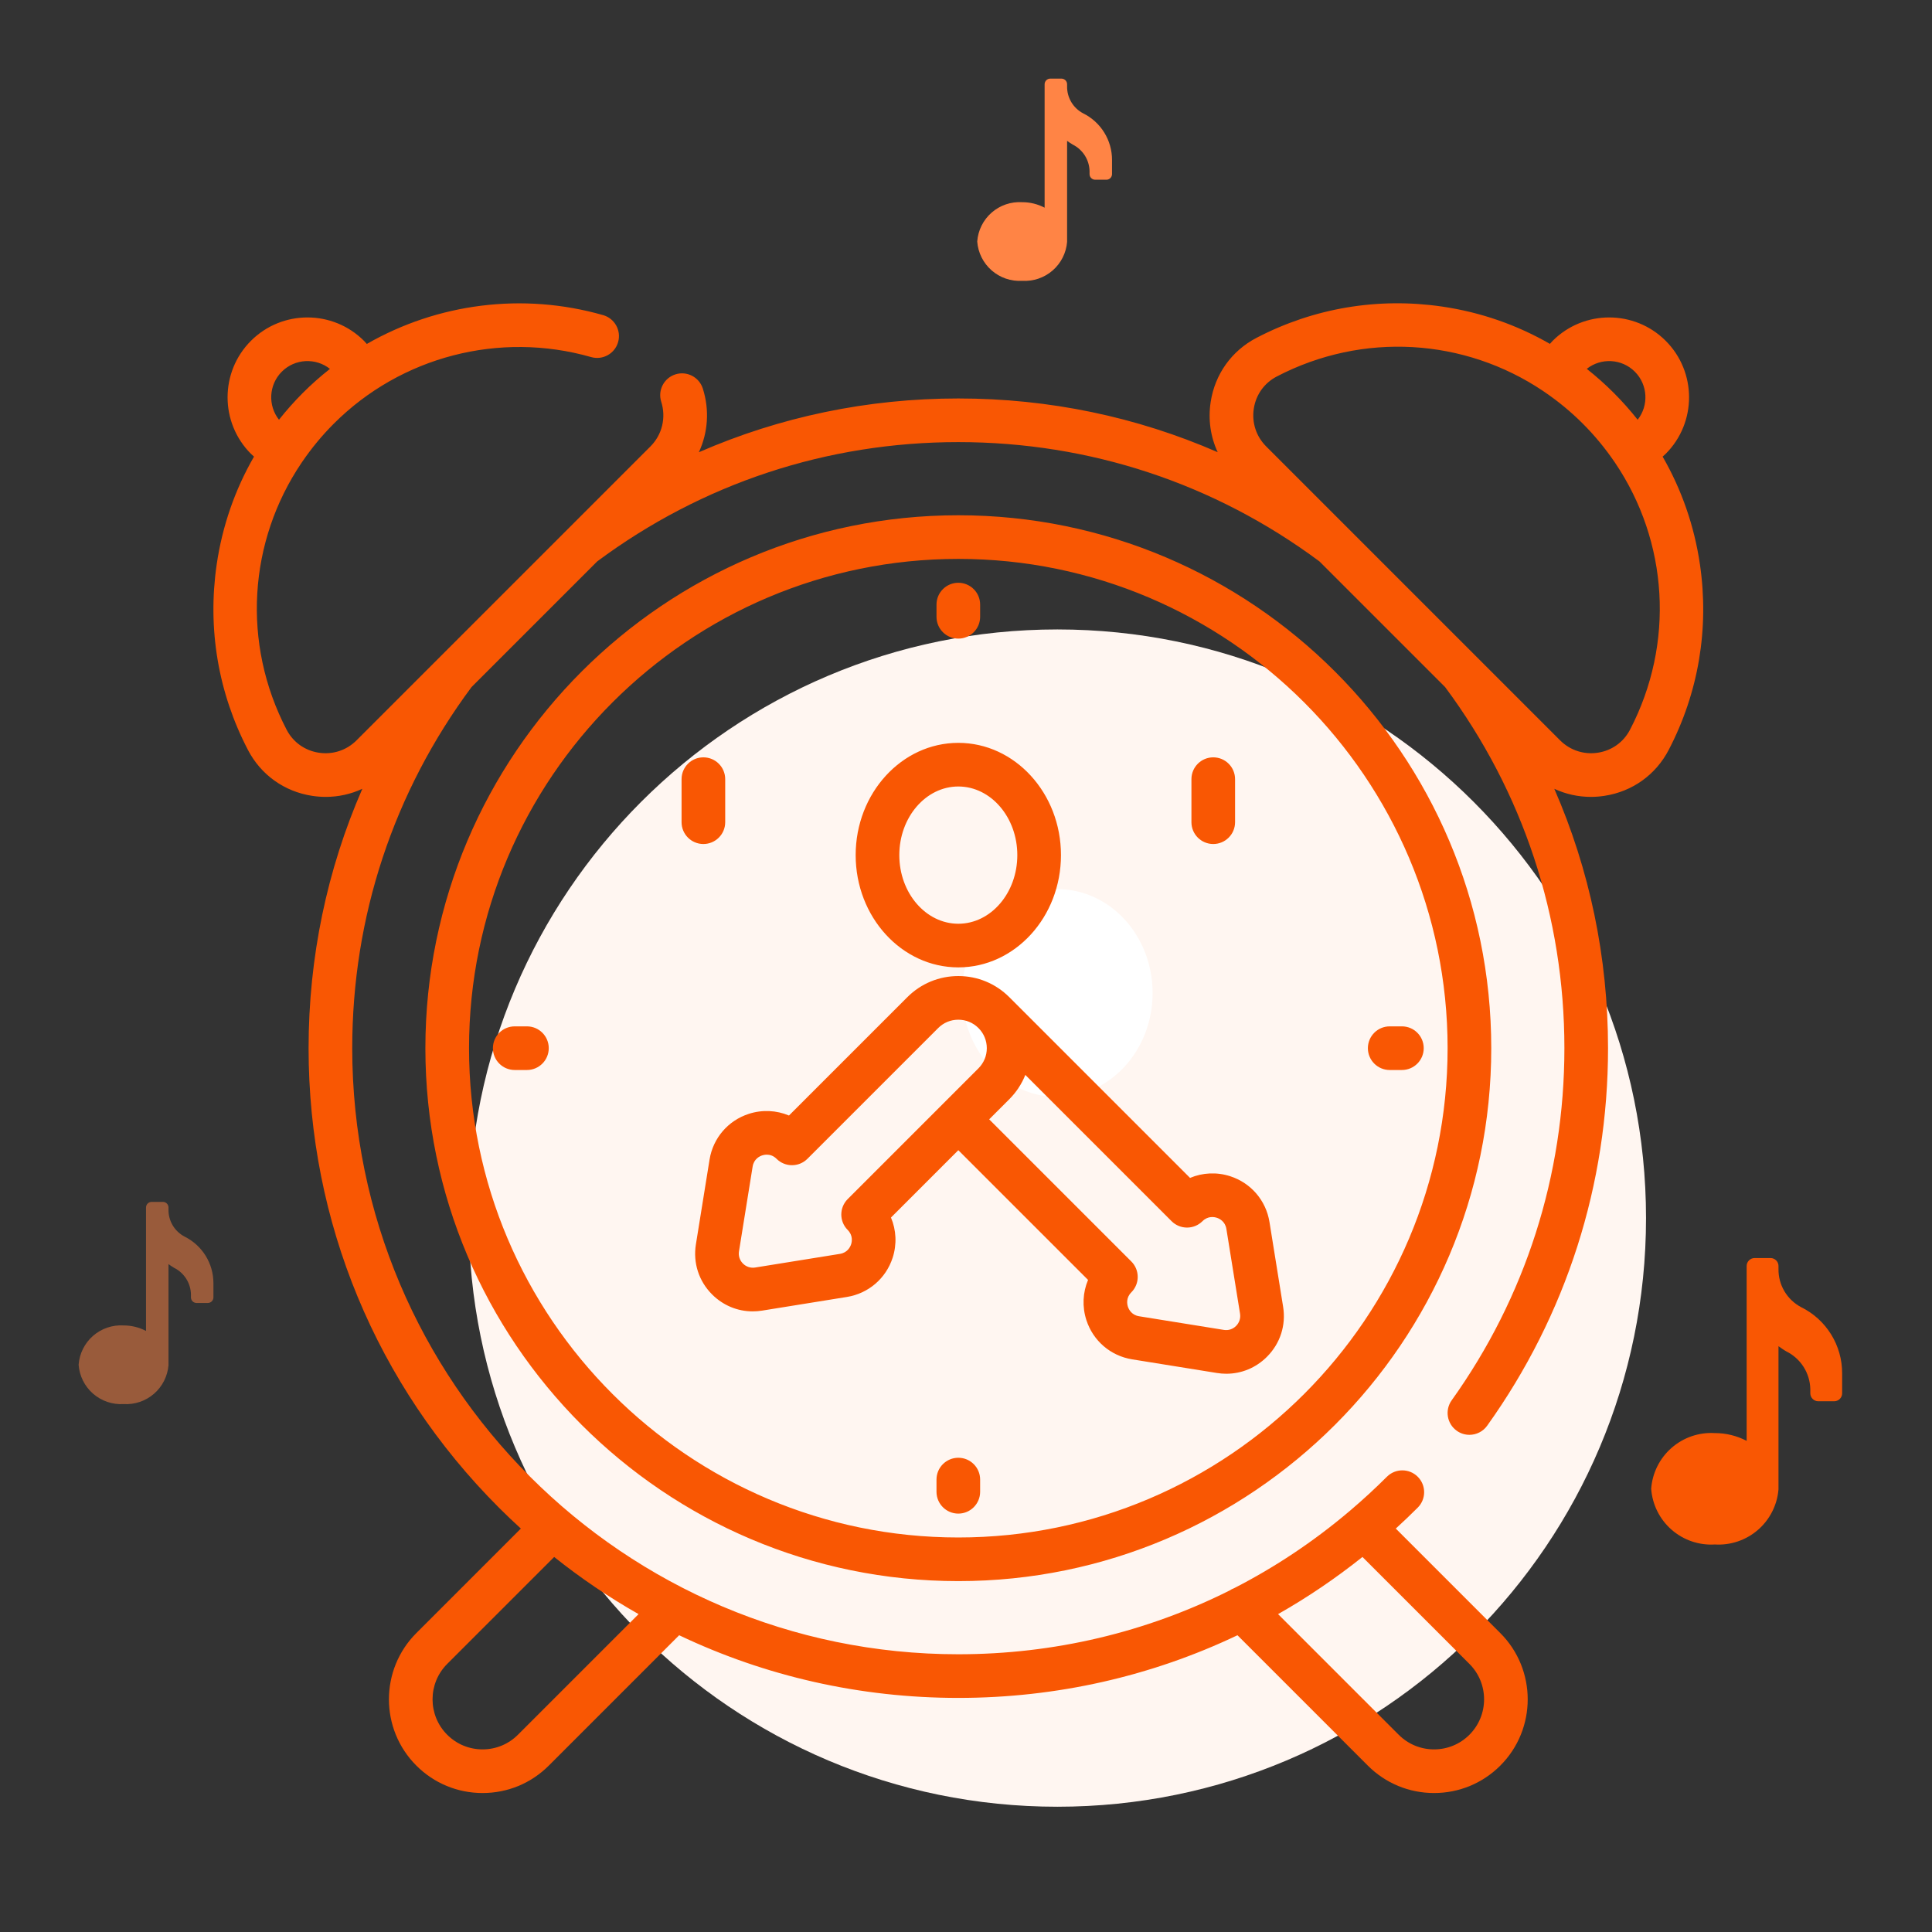 <svg width="148" height="148" viewBox="0 0 148 148" fill="none" xmlns="http://www.w3.org/2000/svg">
<rect x="0" y="0" width="148" height="148" fill="#333333" stroke="none"/>
<path d="M126.093 93.311C126.093 118.215 105.904 138.404 81 138.404C56.096 138.404 35.907 118.215 35.907 93.311C35.907 68.407 56.096 48.218 81 48.218C105.904 48.218 126.093 68.407 126.093 93.311Z" fill="#FFF6F1"/>
<path d="M88.295 76.07C88.295 80.465 85.029 84.027 81 84.027C76.972 84.027 73.706 80.465 73.706 76.07C73.706 71.675 76.972 68.112 81 68.112C85.029 68.112 88.295 71.675 88.295 76.07Z" fill="white"/>
<path d="M97.248 93.613C96.983 91.964 95.831 90.621 94.243 90.106C93.21 89.771 92.123 89.828 91.163 90.233L77.319 76.389C77.318 76.388 77.317 76.387 77.316 76.387C76.273 75.344 74.887 74.77 73.412 74.77C71.936 74.77 70.548 75.345 69.505 76.389L60.439 85.454C59.48 85.05 58.392 84.993 57.36 85.327C55.771 85.842 54.62 87.185 54.354 88.834L53.309 95.325C53.081 96.744 53.532 98.142 54.549 99.159C55.393 100.002 56.498 100.457 57.661 100.457C57.9 100.457 58.141 100.438 58.383 100.399L64.874 99.353C66.522 99.088 67.866 97.937 68.381 96.348C68.715 95.316 68.658 94.228 68.253 93.269L73.412 88.11L83.35 98.047C82.945 99.007 82.888 100.095 83.222 101.127C83.737 102.715 85.08 103.867 86.729 104.132L93.22 105.177C93.462 105.216 93.703 105.235 93.942 105.235C95.104 105.235 96.21 104.781 97.053 103.937C98.07 102.92 98.522 101.523 98.293 100.104L97.248 93.613ZM74.954 81.839L64.937 91.856C64.285 92.508 64.284 93.566 64.936 94.219C65.358 94.642 65.261 95.128 65.2 95.317C65.138 95.507 64.932 95.958 64.342 96.053L57.851 97.098C57.504 97.154 57.162 97.043 56.913 96.794C56.664 96.546 56.554 96.204 56.61 95.856L57.655 89.366C57.75 88.775 58.201 88.569 58.39 88.507C58.467 88.483 58.591 88.452 58.74 88.452C58.962 88.452 59.236 88.519 59.489 88.771C60.142 89.423 61.2 89.422 61.852 88.77L71.869 78.753C72.281 78.341 72.829 78.114 73.412 78.114C73.994 78.114 74.542 78.341 74.954 78.752C74.954 78.753 74.954 78.753 74.954 78.753L74.956 78.754C75.367 79.166 75.594 79.714 75.594 80.296C75.594 80.878 75.367 81.426 74.954 81.839ZM94.689 101.573C94.44 101.822 94.099 101.933 93.751 101.876L87.26 100.831C86.67 100.736 86.463 100.285 86.402 100.096C86.341 99.906 86.243 99.42 86.666 98.997C87.317 98.344 87.317 97.287 86.665 96.635L75.776 85.746L77.319 84.203C77.858 83.663 78.271 83.031 78.545 82.343L89.75 93.549C90.403 94.201 91.46 94.201 92.113 93.55C92.536 93.127 93.023 93.225 93.212 93.286C93.402 93.347 93.852 93.554 93.947 94.144L94.993 100.635C95.048 100.982 94.938 101.324 94.689 101.573ZM130.224 43.242C129.793 40.293 128.821 37.506 127.365 34.979C127.444 34.908 127.525 34.84 127.6 34.765C129.986 32.378 129.986 28.494 127.6 26.108C125.213 23.721 121.329 23.721 118.942 26.108C118.868 26.183 118.799 26.264 118.729 26.342C116.201 24.886 113.415 23.914 110.465 23.483C105.552 22.767 100.638 23.595 96.257 25.879C94.351 26.872 93.07 28.663 92.743 30.792C92.537 32.133 92.731 33.46 93.281 34.64C87.072 31.93 80.352 30.524 73.412 30.524C66.469 30.524 59.746 31.931 53.535 34.644C54.235 33.141 54.363 31.407 53.839 29.764C53.558 28.885 52.618 28.399 51.739 28.679C50.859 28.96 50.373 29.9 50.654 30.78C51.04 31.992 50.724 33.302 49.828 34.198L27.314 56.712C26.547 57.48 25.491 57.825 24.416 57.66C23.351 57.496 22.456 56.857 21.96 55.906C18.504 49.275 19.036 41.473 23.096 35.458C23.116 35.43 23.136 35.404 23.153 35.375C23.857 34.344 24.661 33.365 25.571 32.455C30.721 27.306 38.274 25.351 45.284 27.354C46.171 27.608 47.097 27.094 47.35 26.206C47.604 25.319 47.09 24.393 46.202 24.14C40.038 22.378 33.513 23.242 28.1 26.348C28.028 26.268 27.958 26.185 27.881 26.108C25.494 23.721 21.61 23.721 19.224 26.108C16.837 28.494 16.837 32.378 19.224 34.765C19.299 34.84 19.38 34.908 19.458 34.979C18.002 37.506 17.03 40.293 16.599 43.242C15.883 48.156 16.711 53.069 18.995 57.451C19.989 59.357 21.779 60.637 23.908 60.965C24.259 61.019 24.608 61.045 24.954 61.045C25.933 61.045 26.885 60.832 27.757 60.425C25.046 66.635 23.639 73.356 23.639 80.296C23.639 93.59 28.816 106.089 38.217 115.49C38.767 116.04 39.329 116.574 39.9 117.095L31.893 125.102C29.094 127.901 29.094 132.454 31.893 135.252C33.248 136.607 35.05 137.354 36.968 137.354C38.885 137.354 40.687 136.607 42.042 135.252L52.027 125.267C58.623 128.409 65.89 130.068 73.412 130.068C80.934 130.068 88.201 128.409 94.796 125.267L104.781 135.252C106.136 136.607 107.939 137.354 109.856 137.354C111.773 137.354 113.575 136.607 114.931 135.252C117.729 132.454 117.729 127.901 114.931 125.102L106.923 117.095C107.494 116.574 108.056 116.04 108.606 115.49C109.259 114.837 109.259 113.778 108.606 113.126C107.953 112.473 106.895 112.473 106.242 113.126C105.344 114.024 104.413 114.879 103.457 115.693C103.426 115.717 103.396 115.743 103.366 115.77C100.633 118.085 97.673 120.057 94.539 121.662C94.416 121.708 94.297 121.768 94.185 121.843C87.816 125.035 80.744 126.724 73.412 126.724C47.811 126.724 26.983 105.896 26.983 80.296C26.983 70.24 30.143 60.678 36.122 52.633L45.749 43.006C53.793 37.027 63.356 33.867 73.412 33.867C83.468 33.867 93.03 37.027 101.075 43.006L110.702 52.633C116.68 60.678 119.84 70.24 119.84 80.296C119.84 90.042 116.854 99.37 111.205 107.27C110.668 108.021 110.842 109.065 111.593 109.602C111.887 109.813 112.227 109.914 112.564 109.914C113.085 109.914 113.598 109.671 113.925 109.214C119.982 100.744 123.183 90.744 123.183 80.296C123.183 73.355 121.777 66.635 119.066 60.425C119.938 60.832 120.89 61.045 121.869 61.045C122.215 61.045 122.564 61.018 122.914 60.964C125.043 60.637 126.834 59.357 127.828 57.451C130.112 53.069 130.941 48.156 130.224 43.242ZM21.588 28.472C22.594 27.466 24.185 27.395 25.275 28.258C24.556 28.825 23.864 29.434 23.207 30.091C22.55 30.748 21.939 31.437 21.371 32.154C20.512 31.065 20.583 29.476 21.588 28.472ZM104.371 119.271L112.567 127.466C114.061 128.961 114.061 131.393 112.567 132.888C111.843 133.612 110.88 134.011 109.856 134.011C108.832 134.011 107.869 133.612 107.145 132.888L97.906 123.649C100.16 122.37 102.32 120.906 104.371 119.271ZM42.452 119.271C44.503 120.907 46.663 122.37 48.917 123.649L39.678 132.888C38.954 133.612 37.992 134.011 36.967 134.011C35.943 134.011 34.98 133.612 34.256 132.888C32.762 131.393 32.762 128.961 34.256 127.466L42.452 119.271ZM125.235 28.472C126.24 29.476 126.311 31.064 125.452 32.154C124.885 31.437 124.273 30.748 123.616 30.091C122.96 29.434 122.271 28.823 121.553 28.255C122.642 27.396 124.231 27.467 125.235 28.472ZM124.863 55.905C124.367 56.857 123.472 57.496 122.407 57.66C121.334 57.825 120.276 57.48 119.509 56.712L96.995 34.198C96.228 33.431 95.882 32.374 96.047 31.3C96.211 30.235 96.85 29.34 97.802 28.844C104.412 25.399 112.187 25.916 118.194 29.942C118.237 29.975 118.282 30.006 118.328 30.035C119.361 30.739 120.342 31.544 121.252 32.455C122.162 33.364 122.966 34.344 123.669 35.374C123.687 35.404 123.708 35.431 123.728 35.459C127.787 41.474 128.319 49.276 124.863 55.905ZM73.412 111.671C72.488 111.671 71.74 112.419 71.74 113.342V114.277C71.74 115.2 72.488 115.949 73.412 115.949C74.335 115.949 75.083 115.2 75.083 114.277V113.342C75.083 112.419 74.335 111.671 73.412 111.671ZM73.412 39.471C50.901 39.471 32.586 57.785 32.586 80.296C32.586 102.807 50.901 121.121 73.412 121.121C95.923 121.121 114.237 102.807 114.237 80.296C114.237 57.785 95.923 39.471 73.412 39.471ZM73.412 117.778C52.744 117.778 35.93 100.963 35.93 80.296C35.93 59.628 52.744 42.814 73.412 42.814C94.079 42.814 110.893 59.628 110.893 80.296C110.893 100.963 94.079 117.778 73.412 117.778ZM107.393 78.624H106.458C105.535 78.624 104.786 79.372 104.786 80.296C104.786 81.219 105.535 81.967 106.458 81.967H107.393C108.316 81.967 109.064 81.219 109.064 80.296C109.064 79.372 108.316 78.624 107.393 78.624ZM73.412 74.106C77.747 74.106 81.275 70.248 81.275 65.506C81.275 60.764 77.747 56.906 73.412 56.906C69.076 56.906 65.548 60.764 65.548 65.506C65.548 70.248 69.076 74.106 73.412 74.106ZM73.412 60.249C75.904 60.249 77.931 62.608 77.931 65.506C77.931 68.404 75.904 70.763 73.412 70.763C70.919 70.763 68.891 68.404 68.891 65.506C68.892 62.608 70.919 60.249 73.412 60.249ZM55.554 62.984V59.688C55.554 58.764 54.806 58.016 53.882 58.016C52.959 58.016 52.211 58.764 52.211 59.688V62.984C52.211 63.907 52.959 64.655 53.882 64.655C54.806 64.655 55.554 63.907 55.554 62.984ZM92.941 64.655C93.864 64.655 94.612 63.907 94.612 62.984V59.688C94.612 58.764 93.864 58.016 92.941 58.016C92.017 58.016 91.269 58.764 91.269 59.688V62.984C91.269 63.907 92.017 64.655 92.941 64.655ZM40.365 78.624H39.43C38.507 78.624 37.759 79.372 37.759 80.296C37.759 81.219 38.507 81.967 39.43 81.967H40.365C41.288 81.967 42.037 81.219 42.037 80.296C42.037 79.372 41.288 78.624 40.365 78.624ZM73.412 48.921C74.335 48.921 75.083 48.172 75.083 47.249V46.314C75.083 45.391 74.335 44.643 73.412 44.643C72.488 44.643 71.74 45.391 71.74 46.314V47.249C71.74 48.172 72.488 48.921 73.412 48.921Z" fill="#F95703"/>
<path d="M85.186 12.253V13.337C85.186 13.451 85.141 13.561 85.06 13.642C84.979 13.722 84.87 13.768 84.756 13.768H83.895C83.781 13.768 83.672 13.722 83.591 13.642C83.51 13.561 83.465 13.451 83.465 13.337V13.105C83.455 12.681 83.329 12.268 83.102 11.91C82.874 11.553 82.554 11.264 82.174 11.074C82.019 10.988 81.882 10.885 81.744 10.79V18.535C81.674 19.382 81.274 20.169 80.63 20.725C79.987 21.282 79.151 21.564 78.302 21.512C77.448 21.564 76.607 21.277 75.963 20.713C75.318 20.149 74.922 19.354 74.86 18.5C74.922 17.646 75.318 16.851 75.963 16.287C76.607 15.723 77.448 15.437 78.302 15.489C78.902 15.487 79.492 15.632 80.023 15.91V6.454C80.023 6.34 80.069 6.23 80.149 6.149C80.23 6.069 80.339 6.023 80.453 6.023H81.314C81.428 6.023 81.537 6.069 81.618 6.149C81.699 6.23 81.744 6.34 81.744 6.454V6.6C81.735 7.027 81.846 7.448 82.063 7.816C82.281 8.184 82.596 8.484 82.975 8.682C83.64 9.012 84.2 9.521 84.59 10.152C84.981 10.783 85.188 11.511 85.186 12.253Z" fill="#FF8445"/>
<path opacity="0.5" d="M16.349 98.3V99.384C16.349 99.498 16.303 99.607 16.223 99.688C16.142 99.769 16.033 99.814 15.918 99.814H15.058C14.944 99.814 14.835 99.769 14.754 99.688C14.673 99.607 14.628 99.498 14.628 99.384V99.151C14.618 98.728 14.492 98.315 14.265 97.957C14.037 97.599 13.717 97.31 13.337 97.121C13.182 97.035 13.045 96.931 12.907 96.837V104.581C12.836 105.429 12.437 106.215 11.793 106.772C11.15 107.328 10.314 107.611 9.465 107.558C8.61 107.61 7.77 107.323 7.125 106.759C6.481 106.196 6.085 105.401 6.023 104.547C6.085 103.693 6.481 102.897 7.125 102.334C7.77 101.77 8.61 101.483 9.465 101.535C10.064 101.534 10.655 101.678 11.186 101.957V92.5C11.186 92.386 11.231 92.276 11.312 92.196C11.393 92.115 11.502 92.07 11.616 92.07H12.477C12.591 92.07 12.7 92.115 12.781 92.196C12.862 92.276 12.907 92.386 12.907 92.5V92.646C12.898 93.073 13.009 93.495 13.226 93.862C13.443 94.23 13.759 94.53 14.137 94.729C14.803 95.058 15.362 95.567 15.753 96.198C16.144 96.829 16.35 97.557 16.349 98.3Z" fill="#FF8445"/>
<path d="M141.116 105.198V106.734C141.116 106.895 141.052 107.05 140.938 107.164C140.823 107.279 140.668 107.343 140.507 107.343H139.288C139.126 107.343 138.971 107.279 138.857 107.164C138.742 107.05 138.678 106.895 138.678 106.734V106.404C138.664 105.804 138.486 105.219 138.164 104.712C137.842 104.205 137.387 103.796 136.85 103.528C136.63 103.406 136.435 103.259 136.24 103.125V114.096C136.14 115.297 135.574 116.411 134.663 117.2C133.751 117.988 132.567 118.388 131.364 118.314C130.154 118.388 128.963 117.981 128.05 117.182C127.137 116.384 126.576 115.257 126.488 114.047C126.576 112.838 127.137 111.711 128.05 110.913C128.963 110.114 130.154 109.707 131.364 109.781C132.213 109.779 133.05 109.984 133.802 110.378V96.982C133.802 96.82 133.866 96.665 133.981 96.551C134.095 96.436 134.25 96.372 134.412 96.372H135.631C135.792 96.372 135.947 96.436 136.062 96.551C136.176 96.665 136.24 96.82 136.24 96.982V97.189C136.228 97.794 136.384 98.391 136.692 98.912C137 99.433 137.447 99.858 137.983 100.139C138.926 100.605 139.719 101.327 140.272 102.221C140.826 103.115 141.118 104.146 141.116 105.198Z" fill="#F95703"/>
</svg>
